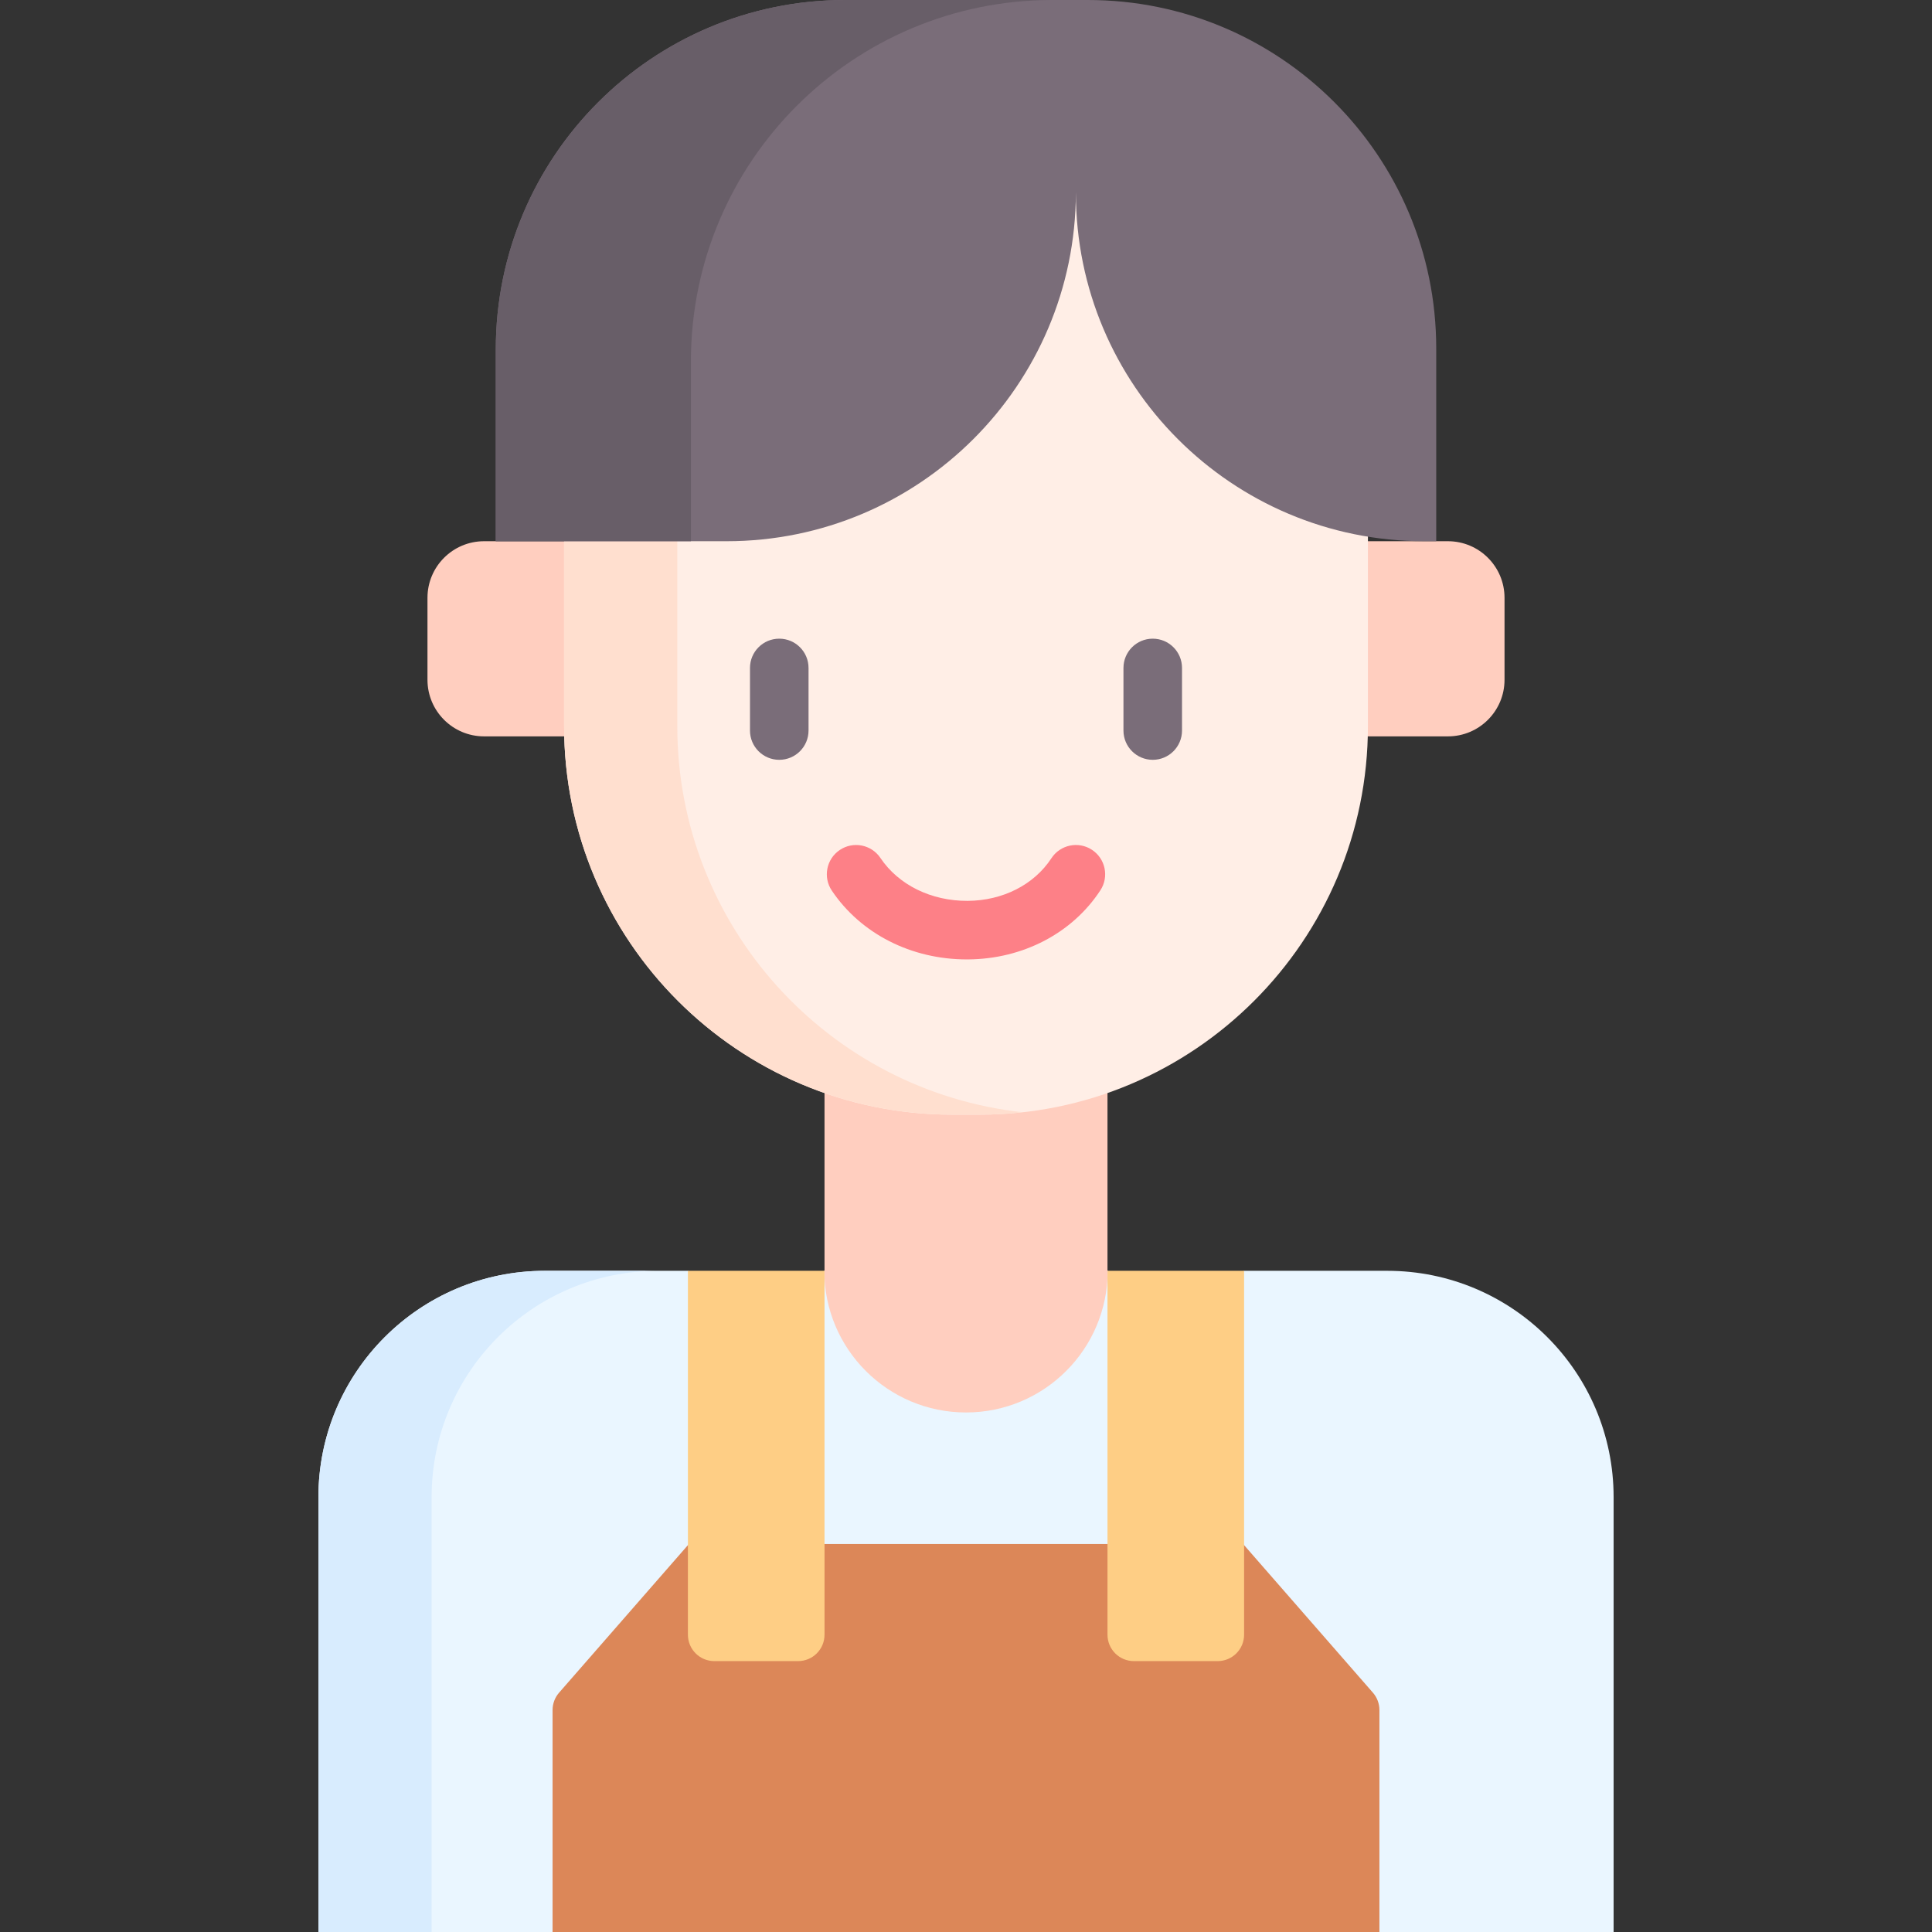 <svg id="Capa_1" enable-background="new 0 0 512 512" height="512" viewBox="0 0 512 512" width="512" xmlns="http://www.w3.org/2000/svg"><rect x="0" y="0" width="512" height="512" fill="#333333" stroke="none"/><g><path d="m427.623 512h-62.061l-13.049-10h-190.513l-15.562 10h-62.061v-115.223c0-33.137 26.863-60 60-60h37.926l18.101 10 18.101-10h74.99l18.101 10 18.101-10h37.926c33.137 0 60 26.863 60 60z" fill="#eaf6ff"/><path d="m144.38 336.78h30c-33.14 0-60 26.86-60 60v115.22h-30v-115.22c0-33.14 26.86-60 60-60z" fill="#d8ecfe"/><g fill="#ffcebf"><path d="m293.495 336.737v-60.912h-74.99v60.912l-.052.035c0 20.739 16.808 37.547 37.547 37.547s37.547-16.808 37.547-37.547z"/><path d="m128.285 195.146h21.202l10-6.254v-38.225l-10-7.238h-21.202c-8.284 0-15 6.716-15 15v21.717c0 8.284 6.715 15 15 15z"/><path d="m383.715 195.146h-21.202l-10-7.01v-36.469l10-8.238h21.202c8.284 0 15 6.716 15 15v21.717c0 8.284-6.715 15-15 15z"/></g><path d="m259.537 295.403h-7.073c-56.872 0-102.977-46.104-102.977-102.977v-102.857c0-29.134 23.618-52.752 52.752-52.752h107.523c29.134 0 52.752 23.618 52.752 52.752v102.857c-.001 56.873-46.105 102.977-102.977 102.977z" fill="#ffeee6"/><path d="m271 294.76c-3.76.43-7.59.64-11.46.64h-7.08c-56.87 0-102.97-46.1-102.97-102.97v-102.86c0-29.14 23.61-52.75 52.75-52.75h30c-29.14 0-52.75 23.61-52.75 52.75v102.86c0 53 40.03 96.64 91.51 102.33z" fill="#ffdfcf"/><path d="m146.438 512v-58.82c0-1.693.614-3.329 1.727-4.604l34.397-39.396h146.877l34.397 39.396c1.113 1.275 1.727 2.911 1.727 4.604v58.82z" fill="#dc8758"/><g><path d="m256.227 254.256c-14.74 0-28.099-6.801-35.787-18.235-2.39-3.556-1.446-8.376 2.11-10.766s8.376-1.445 10.766 2.109c4.831 7.185 13.478 11.418 23.12 11.377 9.313-.061 17.609-4.282 22.192-11.293 2.344-3.586 7.152-4.593 10.738-2.248s4.592 7.152 2.248 10.737c-7.437 11.377-20.551 18.225-35.078 18.318-.102.001-.206.001-.309.001z" fill="#fd8087"/></g><g><g><path d="m206.512 201.36c-4.284 0-7.758-3.473-7.758-7.758v-16.589c0-4.285 3.473-7.758 7.758-7.758 4.284 0 7.758 3.473 7.758 7.758v16.589c-.001 4.285-3.474 7.758-7.758 7.758z" fill="#7a6d79"/></g><g><path d="m305.488 201.36c-4.284 0-7.758-3.473-7.758-7.758v-16.589c0-4.285 3.473-7.758 7.758-7.758 4.284 0 7.758 3.473 7.758 7.758v16.589c0 4.285-3.473 7.758-7.758 7.758z" fill="#7a6d79"/></g></g><path d="m189.303 440.211h22.202c3.866 0 7-3.134 7-7v-96.434h-36.202v96.434c0 3.866 3.134 7 7 7z" fill="#fece85"/><path d="m300.495 440.211h22.202c3.866 0 7-3.134 7-7v-96.434h-36.202v96.434c0 3.866 3.134 7 7 7z" fill="#fece85"/><path d="m288.292 0h-64.332c-51.13 0-92.57 41.45-92.57 92.58v50.85h61.15c51.071 0 92.482-41.355 92.578-92.404l.004.081c0 50.988 41.334 92.322 92.322 92.322h3.171v-51.107c-.001-50.988-41.335-92.322-92.323-92.322z" fill="#7a6d79"/><path d="m278.86 0c-52.89 0-95.76 42.87-95.76 95.76v47.67h-51.71v-50.85c0-51.13 41.44-92.58 92.57-92.58z" fill="#685e68"/></g></svg>